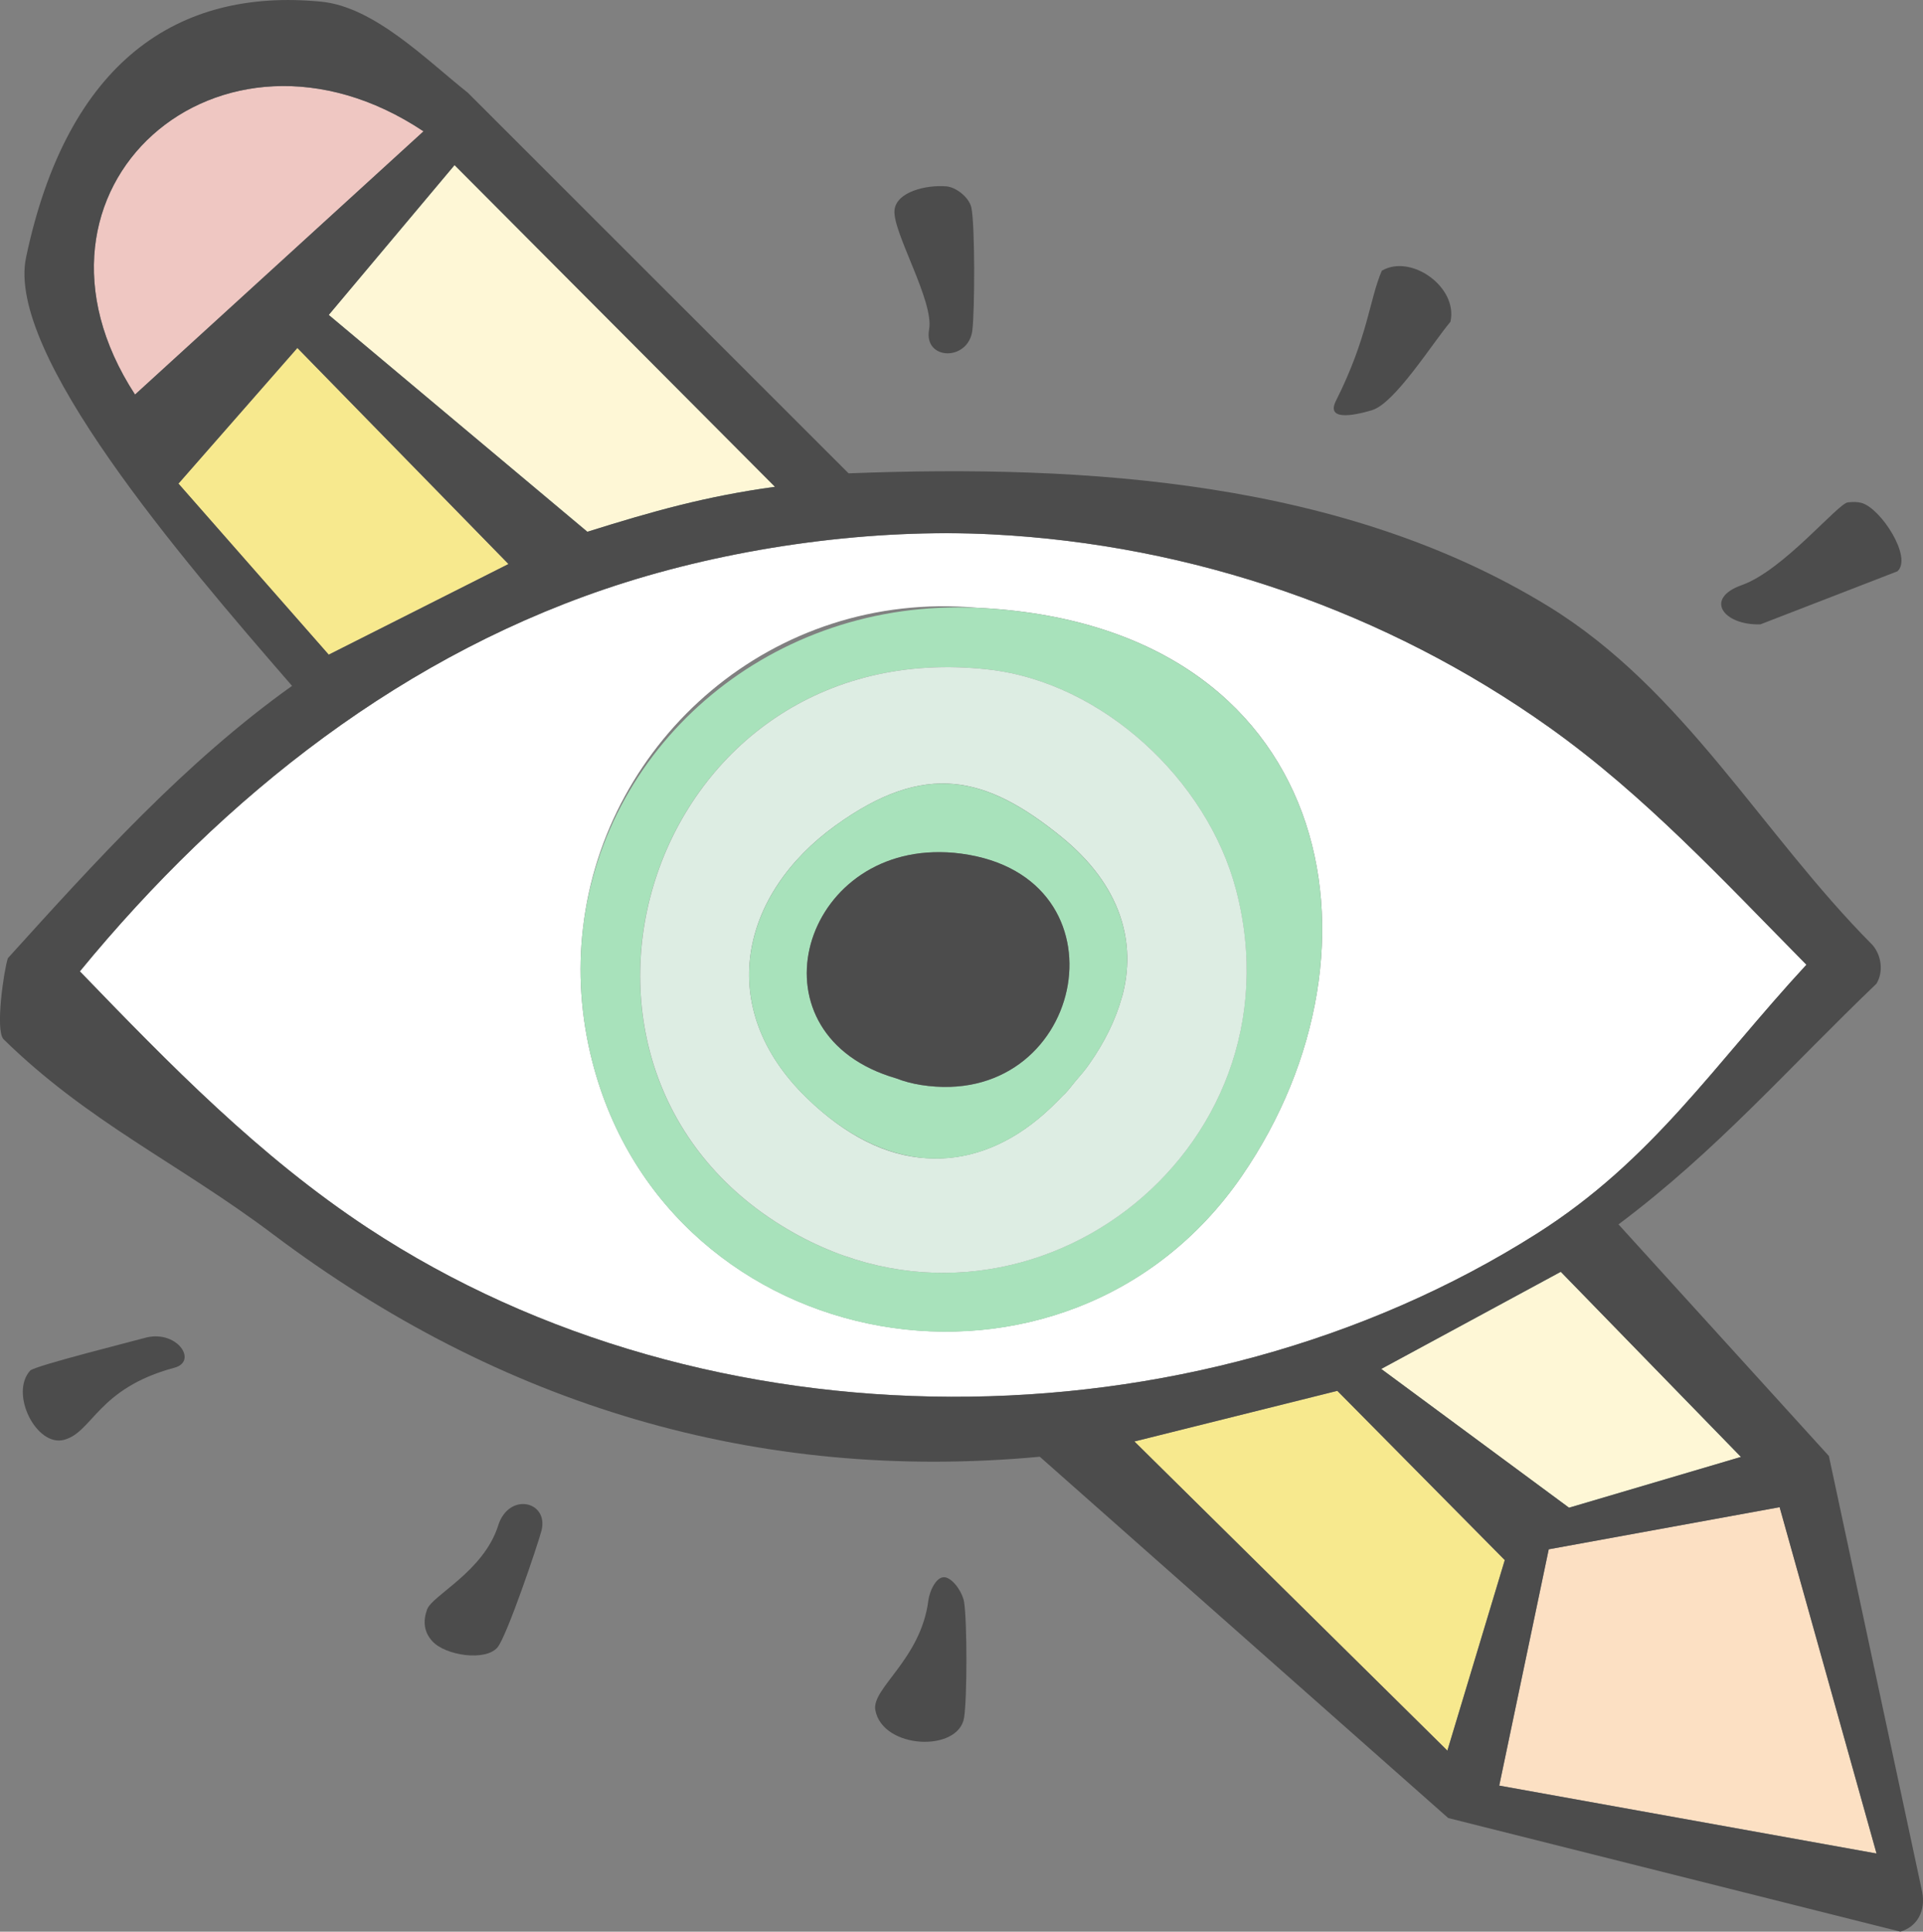 <?xml version="1.0" encoding="UTF-8"?><svg id="Layer_1" xmlns="http://www.w3.org/2000/svg" viewBox="0 0 23.171 23.269"><rect x="0" y="0" width="23.171" height="23.269" fill="#808080" stroke="none"/><defs><style>.cls-1{fill:none;}.cls-2{fill:#fef7d6;}.cls-3{fill:#fce0c3;}.cls-4{fill:#f7e98e;}.cls-5{fill:#fff;}.cls-6{fill:#ddede3;}.cls-7{fill:#a8e2bb;}.cls-8{fill:#efc7c2;}.cls-9{fill:#4c4c4c;}.cls-10{fill:#4c4c4c;}</style></defs><path class="cls-1" d="M11.157,13.951c-.476-.034-.966-.268-1.436-.725.478.464.964.696,1.436.725Z"/><path class="cls-1" d="M11.769,7.322c-2.461-.218-4.483,1.59-4.745,3.858.265-2.235,2.281-3.972,4.745-3.858Z"/><path class="cls-10" d="M21.212,7.521l1.651-.639c.183-.166-.196-.752-.427-.822-.058-.017-.113-.015-.172-.008-.121.016-.779.82-1.274.995-.464.164-.222.488.223.474Z"/><path class="cls-10" d="M1.732,16.12c-.073.022-1.317.333-1.368.39-.252.276.076.925.409.834.347-.095.403-.618,1.324-.867.299-.075.031-.476-.365-.357Z"/><path class="cls-10" d="M6.003,18.376c-.176.556-.794.839-.857,1.012-.05.138-.04.27.064.383.158.172.639.244.784.074.114-.134.495-1.264.531-1.409.088-.353-.394-.467-.523-.058Z"/><path class="cls-10" d="M16.534,4.94c.273-.082.729-.81.943-1.064.094-.419-.477-.821-.827-.615-.151.351-.165.796-.553,1.568-.118.235.191.185.436.112Z"/><path class="cls-10" d="M11.401,19.003c-.112-.034-.2.159-.215.277-.091.71-.686,1.057-.639,1.319.086.473,1.004.513,1.07.091.037-.235.037-1.157,0-1.391-.016-.103-.115-.265-.217-.296Z"/><path class="cls-10" d="M11.716,3.981c.03-.23.033-1.278-.012-1.482-.027-.121-.183-.244-.3-.254-.245-.021-.606.067-.626.288-.024.264.48,1.097.417,1.437-.068.373.472.386.521.012Z"/><path class="cls-5" d="M18.518,14.861c1.398-.886,2.137-2.037,3.249-3.24-.992-1.003-1.946-2.04-3.101-2.861-1.96-1.393-4.297-2.199-6.709-2.323-1.437-.073-3.049.147-4.422.579-2.645.833-4.836,2.571-6.572,4.685,1.086,1.124,2.161,2.229,3.474,3.094,4.102,2.699,9.933,2.694,14.081.066ZM7.138,12.791c-.142-.553-.174-1.095-.113-1.612.261-2.268,2.284-4.076,4.745-3.858,4.302.199,5.083,4.099,3.194,6.844-2.107,3.064-6.905,2.21-7.826-1.375Z"/><polygon class="cls-3" points="18.662 18.663 18.065 21.509 22.612 22.327 21.444 18.155 18.662 18.663"/><path class="cls-2" d="M7.077,6.406c.797-.25,1.431-.428,2.262-.542l-3.862-3.876-1.516,1.805,3.116,2.612Z"/><polygon class="cls-4" points="16.114 16.754 13.669 17.364 17.44 21.088 18.131 18.793 16.114 16.754"/><path class="cls-8" d="M1.627,4.753l3.476-3.171C2.649-.052.013,2.273,1.627,4.753Z"/><polygon class="cls-4" points="6.127 6.795 3.583 4.192 2.15 5.826 3.961 7.887 6.127 6.795"/><polygon class="cls-2" points="16.643 16.491 18.906 18.162 20.978 17.55 18.807 15.32 16.643 16.491"/><path class="cls-7" d="M14.964,14.166c1.888-2.745,1.108-6.645-3.194-6.844-2.464-.114-4.48,1.623-4.745,3.858-.061.516-.029,1.059.113,1.612.92,3.585,5.718,4.439,7.826,1.375ZM9.494,14.811c-3.34-1.963-1.669-7.207,2.416-6.746,1.375.155,2.634,1.329,2.982,2.651.836,3.177-2.562,5.761-5.398,4.095Z"/><path class="cls-6" d="M14.893,10.716c-.348-1.322-1.608-2.496-2.982-2.651-4.085-.461-5.756,4.783-2.416,6.746,2.836,1.667,6.234-.918,5.398-4.095ZM13.519,12.009c-.078.282-.215.554-.392.805-.051.076-.113.144-.172.214-.041.049-.078.1-.122.146-.008.008-.017.016-.026.024-.092.096-.188.19-.29.274-.417.346-.882.513-1.36.479-.472-.028-.958-.261-1.436-.725-1.123-1.09-.795-2.459.346-3.282,1.08-.779,1.815-.599,2.718.133.732.593.912,1.286.735,1.932Z"/><path class="cls-7" d="M10.067,9.945c-1.14.823-1.468,2.192-.346,3.282.471.457.96.69,1.436.725.478.034.943-.133,1.36-.479.102-.085.198-.178.29-.274.008-.008.017-.016.026-.024.044-.047.081-.097.122-.146.06-.07.121-.137.172-.214.177-.251.314-.524.392-.805.178-.646-.003-1.339-.735-1.932-.903-.732-1.638-.912-2.718-.133ZM11.096,13.07c-.106-.017-.205-.044-.296-.079-1.784-.516-1.18-2.742.528-2.725.111,0,.228.011.351.033,1.963.35,1.364,3.077-.583,2.771Z"/><path class="cls-9" d="M11.679,10.298c-.124-.022-.241-.033-.351-.033-1.707-.017-2.312,2.209-.528,2.725.091.036.19.062.296.079,1.947.306,2.545-2.421.583-2.771Z"/><path class="cls-10" d="M22.037,17.539l-2.535-2.79c1.183-.885,2.045-1.882,3.108-2.899.088-.144.06-.344-.049-.468-1.338-1.346-2.269-3.075-3.902-4.077-2.459-1.51-5.556-1.714-8.434-1.603L5.637,1.117C5.14.723,4.509.081,3.869.02,2.139-.148.811.744.314,3.101c-.243,1.155,1.853,3.604,3.205,5.161-1.292.922-2.365,2.111-3.424,3.28-.047.139-.155.865-.053.976,1.02,1,2.103,1.489,3.249,2.351,2.733,2.056,5.831,2.994,9.238,2.679l4.921,4.352,5.449,1.369c.213-.065.303-.26.263-.475l-1.125-5.255ZM20.978,17.55l-2.072.612-2.263-1.672,2.163-1.17,2.171,2.23ZM9.339,5.864c-.831.114-1.465.292-2.262.542l-3.116-2.612,1.516-1.805,3.862,3.876ZM5.103,1.582l-3.476,3.171C.013,2.273,2.649-.052,5.103,1.582ZM2.15,5.826l1.433-1.635,2.544,2.603-2.166,1.092-1.811-2.061ZM.962,11.701c1.736-2.114,3.927-3.852,6.572-4.685,1.372-.432,2.984-.653,4.422-.579,2.412.123,4.749.93,6.709,2.323,1.155.821,2.11,1.858,3.101,2.861-1.112,1.203-1.85,2.354-3.249,3.24-4.149,2.628-9.979,2.633-14.081-.066-1.313-.864-2.388-1.969-3.474-3.094ZM17.44,21.088l-3.771-3.724,2.445-.61,2.018,2.039-.692,2.295ZM18.065,21.509l.596-2.846,2.782-.507,1.168,4.172-4.546-.818Z"/></svg>